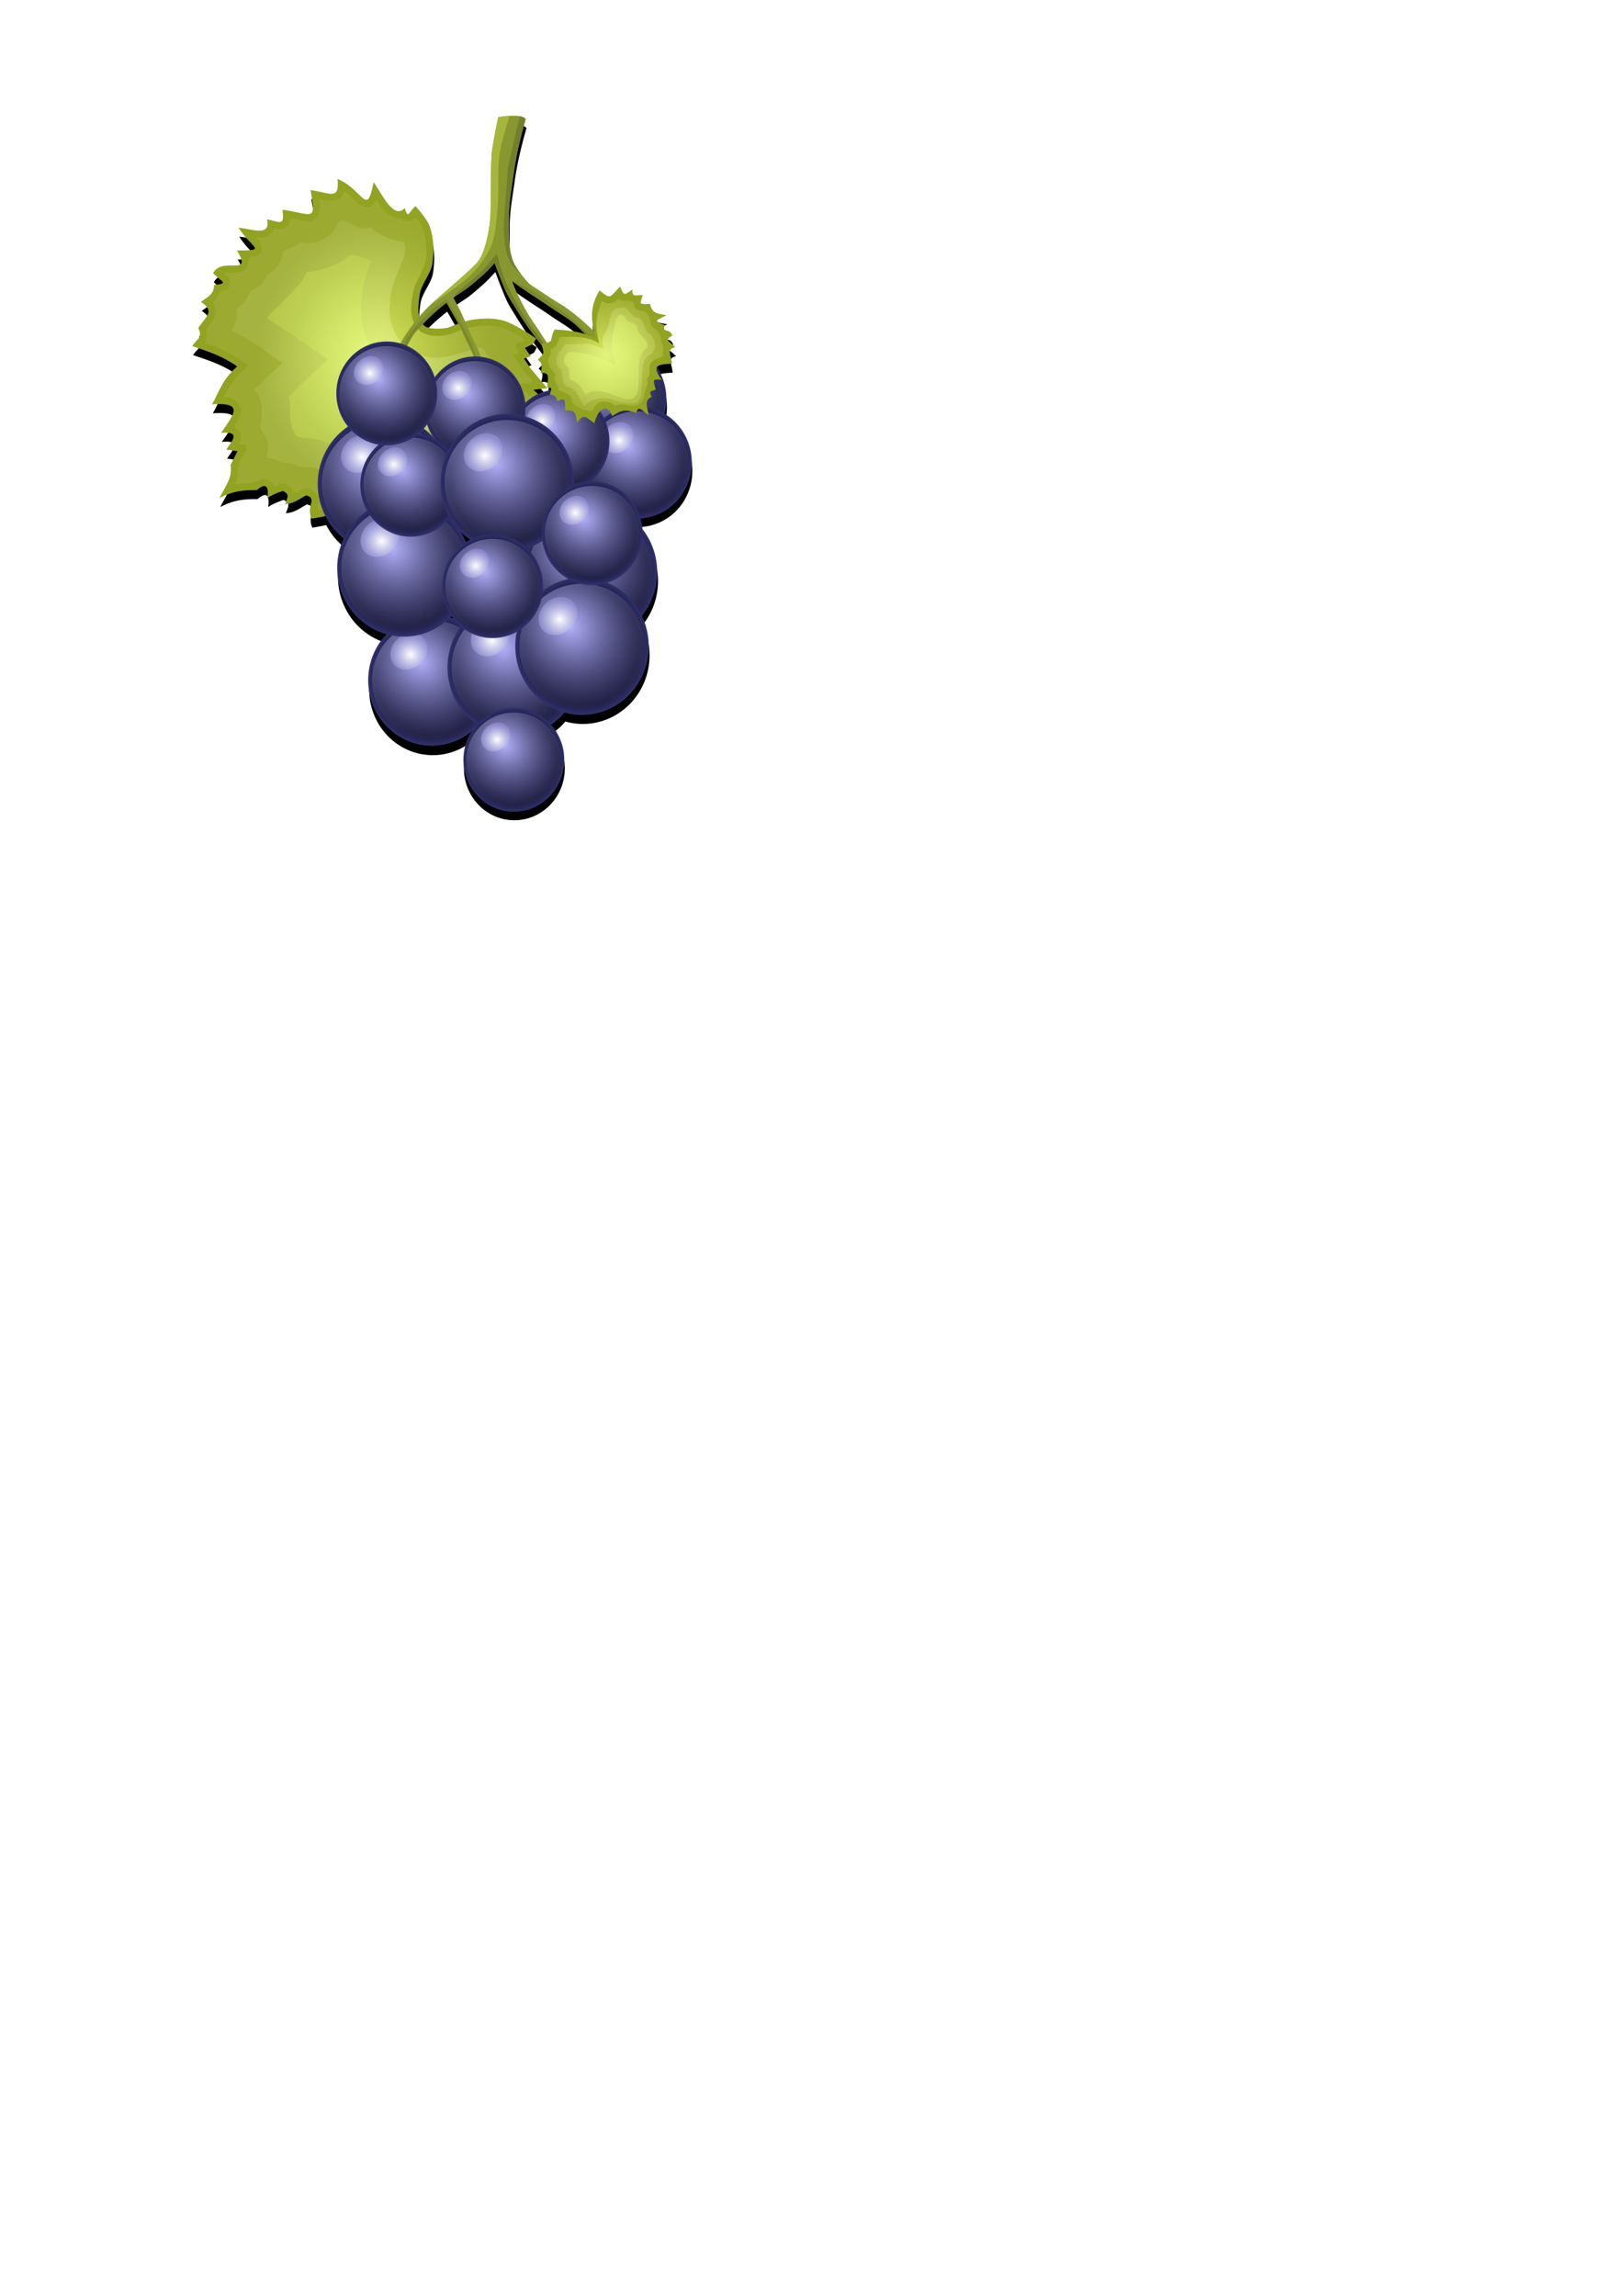 <?xml version="1.0" encoding="UTF-8" standalone="no"?>
<!-- Created with Inkscape (http://www.inkscape.org/) -->

<svg
   width="210mm"
   height="297mm"
   viewBox="0 0 210 297"
   version="1.1"
   id="svg5"
   xml:space="preserve"
   inkscape:version="1.2 (dc2aedaf03, 2022-05-15)"
   sodipodi:docname="grape.svg"
   xmlns:inkscape="http://www.inkscape.org/namespaces/inkscape"
   xmlns:sodipodi="http://sodipodi.sourceforge.net/DTD/sodipodi-0.dtd"
   xmlns:xlink="http://www.w3.org/1999/xlink"
   xmlns="http://www.w3.org/2000/svg"
   xmlns:svg="http://www.w3.org/2000/svg"><sodipodi:namedview
     id="namedview7"
     pagecolor="#ffffff"
     bordercolor="#666666"
     borderopacity="1.0"
     inkscape:showpageshadow="2"
     inkscape:pageopacity="0.0"
     inkscape:pagecheckerboard="0"
     inkscape:deskcolor="#d1d1d1"
     inkscape:document-units="mm"
     showgrid="false"
     inkscape:zoom="0.84096521"
     inkscape:cx="197.39223"
     inkscape:cy="377.54237"
     inkscape:window-width="1904"
     inkscape:window-height="1042"
     inkscape:window-x="13"
     inkscape:window-y="64"
     inkscape:window-maximized="0"
     inkscape:current-layer="layer1" /><defs
     id="defs2"><linearGradient
       inkscape:collect="always"
       id="linearGradient28768"><stop
         style="stop-color:#e5f87e;stop-opacity:1;"
         offset="0"
         id="stop28764" /><stop
         style="stop-color:#c7db54;stop-opacity:0.484;"
         offset="1"
         id="stop28766" /></linearGradient><linearGradient
       inkscape:collect="always"
       id="linearGradient28754"><stop
         style="stop-color:#dbec5b;stop-opacity:1;"
         offset="0"
         id="stop28750" /><stop
         style="stop-color:#a6b343;stop-opacity:0.482;"
         offset="1"
         id="stop28752" /></linearGradient><linearGradient
       inkscape:collect="always"
       id="linearGradient28739"><stop
         style="stop-color:#e3f47e;stop-opacity:1;"
         offset="0"
         id="stop28735" /><stop
         style="stop-color:#a9b847;stop-opacity:0.682;"
         offset="1"
         id="stop28737" /></linearGradient><linearGradient
       inkscape:collect="always"
       id="linearGradient8068"><stop
         style="stop-color:#ffffff;stop-opacity:1;"
         offset="0"
         id="stop8064" /><stop
         style="stop-color:#9290d4;stop-opacity:0.737;"
         offset="1"
         id="stop8066" /></linearGradient><linearGradient
       inkscape:collect="always"
       id="linearGradient3288"><stop
         style="stop-color:#323271;stop-opacity:1;"
         offset="0"
         id="stop3284" /><stop
         style="stop-color:#171a4a;stop-opacity:1;"
         offset="0.849"
         id="stop5451" /><stop
         style="stop-color:#313169;stop-opacity:1;"
         offset="1"
         id="stop3286" /></linearGradient><linearGradient
       inkscape:collect="always"
       id="linearGradient3148"><stop
         style="stop-color:#b5b3ff;stop-opacity:1;"
         offset="0"
         id="stop3144" /><stop
         style="stop-color:#292843;stop-opacity:0.5;"
         offset="1"
         id="stop3146" /></linearGradient><filter
       inkscape:collect="always"
       style="color-interpolation-filters:sRGB"
       id="filter8006"
       x="-0.054"
       y="-0.054"
       width="1.108"
       height="1.109"><feGaussianBlur
         inkscape:collect="always"
         stdDeviation="0.21"
         id="feGaussianBlur8008" /></filter><filter
       inkscape:collect="always"
       style="color-interpolation-filters:sRGB"
       id="filter13708"
       x="-0.169"
       y="-0.189"
       width="1.338"
       height="1.377"><feGaussianBlur
         inkscape:collect="always"
         stdDeviation="0.212"
         id="feGaussianBlur13710" /></filter><radialGradient
       inkscape:collect="always"
       xlink:href="#linearGradient3288"
       id="radialGradient13851"
       gradientUnits="userSpaceOnUse"
       gradientTransform="matrix(1,0,0,1.029,0,-4.292)"
       cx="81.076"
       cy="147.324"
       fx="81.076"
       fy="147.324"
       r="4.956" /><radialGradient
       inkscape:collect="always"
       xlink:href="#linearGradient3148"
       id="radialGradient13853"
       gradientUnits="userSpaceOnUse"
       gradientTransform="matrix(0.768,1.025,-0.94,0.661,155.743,-33.273)"
       cx="80.489"
       cy="146.152"
       fx="80.489"
       fy="146.152"
       r="4.956" /><radialGradient
       inkscape:collect="always"
       xlink:href="#linearGradient8068"
       id="radialGradient13855"
       gradientUnits="userSpaceOnUse"
       gradientTransform="matrix(0.649,1.073,-0.98,0.457,132.736,13.138)"
       cx="80.03"
       cy="145.372"
       fx="80.03"
       fy="145.372"
       r="1.337" /><radialGradient
       inkscape:collect="always"
       xlink:href="#linearGradient3288"
       id="radialGradient13865"
       gradientUnits="userSpaceOnUse"
       gradientTransform="matrix(1,0,0,1.029,0,-4.292)"
       cx="81.076"
       cy="147.324"
       fx="81.076"
       fy="147.324"
       r="4.956" /><radialGradient
       inkscape:collect="always"
       xlink:href="#linearGradient3148"
       id="radialGradient13867"
       gradientUnits="userSpaceOnUse"
       gradientTransform="matrix(0.768,1.025,-0.94,0.661,155.743,-33.273)"
       cx="80.489"
       cy="146.152"
       fx="80.489"
       fy="146.152"
       r="4.956" /><radialGradient
       inkscape:collect="always"
       xlink:href="#linearGradient8068"
       id="radialGradient13869"
       gradientUnits="userSpaceOnUse"
       gradientTransform="matrix(0.649,1.073,-0.98,0.457,132.736,13.138)"
       cx="80.03"
       cy="145.372"
       fx="80.03"
       fy="145.372"
       r="1.337" /><radialGradient
       inkscape:collect="always"
       xlink:href="#linearGradient3288"
       id="radialGradient13879"
       gradientUnits="userSpaceOnUse"
       gradientTransform="matrix(1,0,0,1.029,0,-4.292)"
       cx="81.076"
       cy="147.324"
       fx="81.076"
       fy="147.324"
       r="4.956" /><radialGradient
       inkscape:collect="always"
       xlink:href="#linearGradient3148"
       id="radialGradient13881"
       gradientUnits="userSpaceOnUse"
       gradientTransform="matrix(0.768,1.025,-0.94,0.661,155.743,-33.273)"
       cx="80.489"
       cy="146.152"
       fx="80.489"
       fy="146.152"
       r="4.956" /><radialGradient
       inkscape:collect="always"
       xlink:href="#linearGradient8068"
       id="radialGradient13883"
       gradientUnits="userSpaceOnUse"
       gradientTransform="matrix(0.649,1.073,-0.98,0.457,132.736,13.138)"
       cx="80.03"
       cy="145.372"
       fx="80.03"
       fy="145.372"
       r="1.337" /><radialGradient
       inkscape:collect="always"
       xlink:href="#linearGradient3288"
       id="radialGradient14619"
       gradientUnits="userSpaceOnUse"
       gradientTransform="matrix(1,0,0,1.029,0,-4.292)"
       cx="81.076"
       cy="147.324"
       fx="81.076"
       fy="147.324"
       r="4.956" /><radialGradient
       inkscape:collect="always"
       xlink:href="#linearGradient3148"
       id="radialGradient14621"
       gradientUnits="userSpaceOnUse"
       gradientTransform="matrix(0.768,1.025,-0.94,0.661,155.743,-33.273)"
       cx="80.489"
       cy="146.152"
       fx="80.489"
       fy="146.152"
       r="4.956" /><radialGradient
       inkscape:collect="always"
       xlink:href="#linearGradient8068"
       id="radialGradient14623"
       gradientUnits="userSpaceOnUse"
       gradientTransform="matrix(0.649,1.073,-0.98,0.457,132.736,13.138)"
       cx="80.03"
       cy="145.372"
       fx="80.03"
       fy="145.372"
       r="1.337" /><radialGradient
       inkscape:collect="always"
       xlink:href="#linearGradient3288"
       id="radialGradient14633"
       gradientUnits="userSpaceOnUse"
       gradientTransform="matrix(1,0,0,1.029,0,-4.292)"
       cx="81.076"
       cy="147.324"
       fx="81.076"
       fy="147.324"
       r="4.956" /><radialGradient
       inkscape:collect="always"
       xlink:href="#linearGradient3148"
       id="radialGradient14635"
       gradientUnits="userSpaceOnUse"
       gradientTransform="matrix(0.768,1.025,-0.94,0.661,155.743,-33.273)"
       cx="80.489"
       cy="146.152"
       fx="80.489"
       fy="146.152"
       r="4.956" /><radialGradient
       inkscape:collect="always"
       xlink:href="#linearGradient8068"
       id="radialGradient14637"
       gradientUnits="userSpaceOnUse"
       gradientTransform="matrix(0.649,1.073,-0.98,0.457,132.736,13.138)"
       cx="80.03"
       cy="145.372"
       fx="80.03"
       fy="145.372"
       r="1.337" /><radialGradient
       inkscape:collect="always"
       xlink:href="#linearGradient3288"
       id="radialGradient14647"
       gradientUnits="userSpaceOnUse"
       gradientTransform="matrix(1,0,0,1.029,0,-4.292)"
       cx="81.076"
       cy="147.324"
       fx="81.076"
       fy="147.324"
       r="4.956" /><radialGradient
       inkscape:collect="always"
       xlink:href="#linearGradient3148"
       id="radialGradient14649"
       gradientUnits="userSpaceOnUse"
       gradientTransform="matrix(0.768,1.025,-0.94,0.661,155.743,-33.273)"
       cx="80.489"
       cy="146.152"
       fx="80.489"
       fy="146.152"
       r="4.956" /><radialGradient
       inkscape:collect="always"
       xlink:href="#linearGradient8068"
       id="radialGradient14651"
       gradientUnits="userSpaceOnUse"
       gradientTransform="matrix(0.649,1.073,-0.98,0.457,132.736,13.138)"
       cx="80.03"
       cy="145.372"
       fx="80.03"
       fy="145.372"
       r="1.337" /><radialGradient
       inkscape:collect="always"
       xlink:href="#linearGradient3288"
       id="radialGradient14661"
       gradientUnits="userSpaceOnUse"
       gradientTransform="matrix(1,0,0,1.029,0,-4.292)"
       cx="81.076"
       cy="147.324"
       fx="81.076"
       fy="147.324"
       r="4.956" /><radialGradient
       inkscape:collect="always"
       xlink:href="#linearGradient3148"
       id="radialGradient14663"
       gradientUnits="userSpaceOnUse"
       gradientTransform="matrix(0.768,1.025,-0.94,0.661,155.743,-33.273)"
       cx="80.489"
       cy="146.152"
       fx="80.489"
       fy="146.152"
       r="4.956" /><radialGradient
       inkscape:collect="always"
       xlink:href="#linearGradient8068"
       id="radialGradient14665"
       gradientUnits="userSpaceOnUse"
       gradientTransform="matrix(0.649,1.073,-0.98,0.457,132.736,13.138)"
       cx="80.03"
       cy="145.372"
       fx="80.03"
       fy="145.372"
       r="1.337" /><radialGradient
       inkscape:collect="always"
       xlink:href="#linearGradient3288"
       id="radialGradient14675"
       gradientUnits="userSpaceOnUse"
       gradientTransform="matrix(1,0,0,1.029,0,-4.292)"
       cx="81.076"
       cy="147.324"
       fx="81.076"
       fy="147.324"
       r="4.956" /><radialGradient
       inkscape:collect="always"
       xlink:href="#linearGradient3148"
       id="radialGradient14677"
       gradientUnits="userSpaceOnUse"
       gradientTransform="matrix(0.768,1.025,-0.94,0.661,155.743,-33.273)"
       cx="80.489"
       cy="146.152"
       fx="80.489"
       fy="146.152"
       r="4.956" /><radialGradient
       inkscape:collect="always"
       xlink:href="#linearGradient8068"
       id="radialGradient14679"
       gradientUnits="userSpaceOnUse"
       gradientTransform="matrix(0.649,1.073,-0.98,0.457,132.736,13.138)"
       cx="80.03"
       cy="145.372"
       fx="80.03"
       fy="145.372"
       r="1.337" /><radialGradient
       inkscape:collect="always"
       xlink:href="#linearGradient3288"
       id="radialGradient14689"
       gradientUnits="userSpaceOnUse"
       gradientTransform="matrix(1,0,0,1.029,0,-4.292)"
       cx="81.076"
       cy="147.324"
       fx="81.076"
       fy="147.324"
       r="4.956" /><radialGradient
       inkscape:collect="always"
       xlink:href="#linearGradient3148"
       id="radialGradient14691"
       gradientUnits="userSpaceOnUse"
       gradientTransform="matrix(0.768,1.025,-0.94,0.661,155.743,-33.273)"
       cx="80.489"
       cy="146.152"
       fx="80.489"
       fy="146.152"
       r="4.956" /><radialGradient
       inkscape:collect="always"
       xlink:href="#linearGradient8068"
       id="radialGradient14693"
       gradientUnits="userSpaceOnUse"
       gradientTransform="matrix(0.649,1.073,-0.98,0.457,132.736,13.138)"
       cx="80.03"
       cy="145.372"
       fx="80.03"
       fy="145.372"
       r="1.337" /><radialGradient
       inkscape:collect="always"
       xlink:href="#linearGradient3288"
       id="radialGradient14703"
       gradientUnits="userSpaceOnUse"
       gradientTransform="matrix(1,0,0,1.029,0,-4.292)"
       cx="81.076"
       cy="147.324"
       fx="81.076"
       fy="147.324"
       r="4.956" /><radialGradient
       inkscape:collect="always"
       xlink:href="#linearGradient3148"
       id="radialGradient14705"
       gradientUnits="userSpaceOnUse"
       gradientTransform="matrix(0.768,1.025,-0.94,0.661,155.743,-33.273)"
       cx="80.489"
       cy="146.152"
       fx="80.489"
       fy="146.152"
       r="4.956" /><radialGradient
       inkscape:collect="always"
       xlink:href="#linearGradient8068"
       id="radialGradient14707"
       gradientUnits="userSpaceOnUse"
       gradientTransform="matrix(0.649,1.073,-0.98,0.457,132.736,13.138)"
       cx="80.03"
       cy="145.372"
       fx="80.03"
       fy="145.372"
       r="1.337" /><radialGradient
       inkscape:collect="always"
       xlink:href="#linearGradient3288"
       id="radialGradient14717"
       gradientUnits="userSpaceOnUse"
       gradientTransform="matrix(1,0,0,1.029,0,-4.292)"
       cx="81.076"
       cy="147.324"
       fx="81.076"
       fy="147.324"
       r="4.956" /><radialGradient
       inkscape:collect="always"
       xlink:href="#linearGradient3148"
       id="radialGradient14719"
       gradientUnits="userSpaceOnUse"
       gradientTransform="matrix(0.768,1.025,-0.94,0.661,155.743,-33.273)"
       cx="80.489"
       cy="146.152"
       fx="80.489"
       fy="146.152"
       r="4.956" /><radialGradient
       inkscape:collect="always"
       xlink:href="#linearGradient8068"
       id="radialGradient14721"
       gradientUnits="userSpaceOnUse"
       gradientTransform="matrix(0.649,1.073,-0.98,0.457,132.736,13.138)"
       cx="80.03"
       cy="145.372"
       fx="80.03"
       fy="145.372"
       r="1.337" /><radialGradient
       inkscape:collect="always"
       xlink:href="#linearGradient3288"
       id="radialGradient14731"
       gradientUnits="userSpaceOnUse"
       gradientTransform="matrix(1,0,0,1.029,0,-4.292)"
       cx="81.076"
       cy="147.324"
       fx="81.076"
       fy="147.324"
       r="4.956" /><radialGradient
       inkscape:collect="always"
       xlink:href="#linearGradient3148"
       id="radialGradient14733"
       gradientUnits="userSpaceOnUse"
       gradientTransform="matrix(0.768,1.025,-0.94,0.661,155.743,-33.273)"
       cx="80.489"
       cy="146.152"
       fx="80.489"
       fy="146.152"
       r="4.956" /><radialGradient
       inkscape:collect="always"
       xlink:href="#linearGradient8068"
       id="radialGradient14735"
       gradientUnits="userSpaceOnUse"
       gradientTransform="matrix(0.649,1.073,-0.98,0.457,132.736,13.138)"
       cx="80.03"
       cy="145.372"
       fx="80.03"
       fy="145.372"
       r="1.337" /><radialGradient
       inkscape:collect="always"
       xlink:href="#linearGradient3288"
       id="radialGradient14745"
       gradientUnits="userSpaceOnUse"
       gradientTransform="matrix(1,0,0,1.029,0,-4.292)"
       cx="81.076"
       cy="147.324"
       fx="81.076"
       fy="147.324"
       r="4.956" /><radialGradient
       inkscape:collect="always"
       xlink:href="#linearGradient3148"
       id="radialGradient14747"
       gradientUnits="userSpaceOnUse"
       gradientTransform="matrix(0.768,1.025,-0.94,0.661,155.743,-33.273)"
       cx="80.489"
       cy="146.152"
       fx="80.489"
       fy="146.152"
       r="4.956" /><radialGradient
       inkscape:collect="always"
       xlink:href="#linearGradient8068"
       id="radialGradient14749"
       gradientUnits="userSpaceOnUse"
       gradientTransform="matrix(0.649,1.073,-0.98,0.457,132.736,13.138)"
       cx="80.03"
       cy="145.372"
       fx="80.03"
       fy="145.372"
       r="1.337" /><radialGradient
       inkscape:collect="always"
       xlink:href="#linearGradient3288"
       id="radialGradient14759"
       gradientUnits="userSpaceOnUse"
       gradientTransform="matrix(1,0,0,1.029,0,-4.292)"
       cx="81.076"
       cy="147.324"
       fx="81.076"
       fy="147.324"
       r="4.956" /><radialGradient
       inkscape:collect="always"
       xlink:href="#linearGradient3148"
       id="radialGradient14761"
       gradientUnits="userSpaceOnUse"
       gradientTransform="matrix(0.768,1.025,-0.94,0.661,155.743,-33.273)"
       cx="80.489"
       cy="146.152"
       fx="80.489"
       fy="146.152"
       r="4.956" /><radialGradient
       inkscape:collect="always"
       xlink:href="#linearGradient8068"
       id="radialGradient14763"
       gradientUnits="userSpaceOnUse"
       gradientTransform="matrix(0.649,1.073,-0.98,0.457,132.736,13.138)"
       cx="80.03"
       cy="145.372"
       fx="80.03"
       fy="145.372"
       r="1.337" /><radialGradient
       inkscape:collect="always"
       xlink:href="#linearGradient3288"
       id="radialGradient14773"
       gradientUnits="userSpaceOnUse"
       gradientTransform="matrix(1,0,0,1.029,0,-4.292)"
       cx="81.076"
       cy="147.324"
       fx="81.076"
       fy="147.324"
       r="4.956" /><radialGradient
       inkscape:collect="always"
       xlink:href="#linearGradient3148"
       id="radialGradient14775"
       gradientUnits="userSpaceOnUse"
       gradientTransform="matrix(0.768,1.025,-0.94,0.661,155.743,-33.273)"
       cx="80.489"
       cy="146.152"
       fx="80.489"
       fy="146.152"
       r="4.956" /><radialGradient
       inkscape:collect="always"
       xlink:href="#linearGradient8068"
       id="radialGradient14777"
       gradientUnits="userSpaceOnUse"
       gradientTransform="matrix(0.649,1.073,-0.98,0.457,132.736,13.138)"
       cx="80.03"
       cy="145.372"
       fx="80.03"
       fy="145.372"
       r="1.337" /><radialGradient
       inkscape:collect="always"
       xlink:href="#linearGradient3288"
       id="radialGradient14787"
       gradientUnits="userSpaceOnUse"
       gradientTransform="matrix(1,0,0,1.029,0,-4.292)"
       cx="81.076"
       cy="147.324"
       fx="81.076"
       fy="147.324"
       r="4.956" /><radialGradient
       inkscape:collect="always"
       xlink:href="#linearGradient3148"
       id="radialGradient14789"
       gradientUnits="userSpaceOnUse"
       gradientTransform="matrix(0.768,1.025,-0.94,0.661,155.743,-33.273)"
       cx="80.489"
       cy="146.152"
       fx="80.489"
       fy="146.152"
       r="4.956" /><radialGradient
       inkscape:collect="always"
       xlink:href="#linearGradient8068"
       id="radialGradient14791"
       gradientUnits="userSpaceOnUse"
       gradientTransform="matrix(0.649,1.073,-0.98,0.457,132.736,13.138)"
       cx="80.03"
       cy="145.372"
       fx="80.03"
       fy="145.372"
       r="1.337" /><radialGradient
       inkscape:collect="always"
       xlink:href="#linearGradient28754"
       id="radialGradient28741"
       cx="121.445"
       cy="112.291"
       fx="121.445"
       fy="112.291"
       r="12.431"
       gradientTransform="matrix(0.71,-0.008,0.009,0.793,-64.575,26.301)"
       gradientUnits="userSpaceOnUse" /><radialGradient
       inkscape:collect="always"
       xlink:href="#linearGradient28739"
       id="radialGradient28745"
       gradientUnits="userSpaceOnUse"
       gradientTransform="matrix(0.71,-0.008,0.009,0.793,-64.575,26.301)"
       cx="121.445"
       cy="112.291"
       fx="121.445"
       fy="112.291"
       r="12.431" /><radialGradient
       inkscape:collect="always"
       xlink:href="#linearGradient28768"
       id="radialGradient28758"
       gradientUnits="userSpaceOnUse"
       gradientTransform="matrix(0.504,0.002,-0.003,0.565,-38.309,50.627)"
       cx="121.134"
       cy="112.571"
       fx="121.134"
       fy="112.571"
       r="12.431" /><radialGradient
       inkscape:collect="always"
       xlink:href="#linearGradient28754"
       id="radialGradient29364"
       cx="39.727"
       cy="114.254"
       fx="39.727"
       fy="114.254"
       r="5.103"
       gradientTransform="matrix(1,0,0,0.994,0,0.661)"
       gradientUnits="userSpaceOnUse" /><radialGradient
       inkscape:collect="always"
       xlink:href="#linearGradient28739"
       id="radialGradient29369"
       gradientUnits="userSpaceOnUse"
       gradientTransform="matrix(1,0,0,0.994,0,0.661)"
       cx="39.727"
       cy="114.254"
       fx="39.727"
       fy="114.254"
       r="5.103" /><radialGradient
       inkscape:collect="always"
       xlink:href="#linearGradient28768"
       id="radialGradient29376"
       gradientUnits="userSpaceOnUse"
       gradientTransform="matrix(1,0,0,0.994,0,0.661)"
       cx="39.727"
       cy="114.254"
       fx="39.727"
       fy="114.254"
       r="5.103" /><filter
       inkscape:collect="always"
       style="color-interpolation-filters:sRGB"
       id="filter29852"
       x="-0.029"
       y="-0.021"
       width="1.059"
       height="1.042"><feGaussianBlur
         inkscape:collect="always"
         stdDeviation="0.455"
         id="feGaussianBlur29854" /></filter></defs><g
     inkscape:label="Layer 1"
     inkscape:groupmode="layer"
     id="layer1"><g
       id="g29935"
       transform="matrix(1.742,0,0,1.742,9.281,-153.116)"><path
         id="path29539"
         style="opacity:1;mix-blend-mode:normal;fill:#000000;fill-opacity:1;stroke:none;stroke-width:0.265px;stroke-linecap:butt;stroke-linejoin:miter;stroke-opacity:1;filter:url(#filter29852)"
         d="m 32.876,97.158 c -0.093,-4.67e-4 -0.191,0.003 -0.291,0.009 v -5.17e-4 c -0.072,0.004 -0.146,0.01 -0.221,0.017 -0.036,0.003 -0.073,0.007 -0.109,0.011 -0.055,0.006 -0.109,0.012 -0.165,0.019 -0.027,0.003 -0.054,0.007 -0.082,0.01 -0.089,0.012 -0.178,0.024 -0.268,0.039 -0.167,0.708 -0.438,2.189 -0.486,2.69 -0.081,0.848 -0.075,3.205 -0.079,4.067 -0.005,1.393 -0.344,2.924 -0.764,3.695 -0.06,0.11 -0.122,0.205 -0.184,0.281 -0.031,0.038 -0.069,0.082 -0.114,0.13 -0.043,0.047 -0.093,0.098 -0.147,0.152 -0.002,0.002 -0.003,0.003 -0.005,0.005 -0.006,0.006 -0.014,0.013 -0.02,0.02 -0.051,0.051 -0.106,0.104 -0.165,0.161 -0.063,0.06 -0.129,0.123 -0.199,0.188 -0.005,0.005 -0.009,0.008 -0.014,0.013 -0.002,0.002 -0.003,0.004 -0.005,0.005 -0.149,0.138 -0.312,0.286 -0.484,0.44 -0.023,0.02 -0.048,0.042 -0.071,0.062 -0.654,0.585 -1.405,1.231 -1.923,1.687 -0.007,0.006 -0.015,0.014 -0.022,0.02 -0.035,0.031 -0.065,0.058 -0.098,0.087 -0.092,0.082 -0.178,0.158 -0.247,0.221 -0.011,0.01 -0.028,0.025 -0.038,0.035 -0.247,0.228 -0.529,0.527 -0.817,0.867 -0.119,-0.487 -0.027,-1.07 0.037,-1.599 0.101,-0.838 0.812,-1.509 0.944,-2.34 0.145,-0.922 0.118,-1.914 -0.196,-2.793 -0.206,-0.575 -1.062,-1.494 -1.062,-1.494 -0.51,0.507 -0.551,0.981 -0.787,0.158 -0.877,0.919 -1.768,-1.234 -2.32,-1.927 -0.504,2.675 -0.742,0.555 -2.674,-0.236 0.166,1.671 -0.608,0.99 -2.006,0.826 0.459,2.452 0.131,1.756 -2.085,1.455 0.152,1.203 -0.094,0.952 -1.14,0.708 0.286,1.343 -1.167,0.699 -2.124,0.629 1.026,1.586 2.179,1.691 -0.118,1.691 1.247,2.021 -1.11,0.39 -1.769,1.691 0.662,0.67 1.214,0.752 0.079,0.866 -0.022,0.709 -0.444,0.866 -0.983,1.258 1.046,0.71 0.433,1.024 -0.196,1.927 0.327,0.779 -0.002,0.715 -0.452,1.357 1.212,0.404 2.319,0.774 3.342,1.514 -1.151,1.011 -1.339,1.899 -1.868,2.812 2.508,-0.173 1.545,0.816 0.669,2.124 1.655,-0.174 0.643,0.786 0.393,1.239 l 0.826,0.118 -0.511,1.023 c 0.137,0.965 -0.313,1.443 -0.826,2.458 0.937,-0.503 1.751,-0.607 2.772,-0.59 0.798,-0.691 0.888,-0.071 0.787,0.59 0.433,-0.315 1.16,-0.531 1.16,-0.531 0.531,0.277 0.329,0.47 0.158,0.983 0.615,-0.023 1.03,-0.365 1.553,-0.649 0.891,0.209 -0.024,0.785 0.413,1.73 0.335,-0.057 0.681,-0.124 1.031,-0.194 a 4.956,5.1 0 0 0 1.353,1.657 4.956,5.1 0 0 0 -0.483,2.194 4.956,5.1 0 0 0 3.703,4.931 4.729,4.867 0 0 0 -1.385,3.437 4.729,4.867 0 0 0 4.729,4.867 4.729,4.867 0 0 0 2.816,-0.961 3.745,3.855 0 0 0 -0.508,1.938 3.745,3.855 0 0 0 3.746,3.855 3.745,3.855 0 0 0 3.746,-3.855 3.745,3.855 0 0 0 -0.957,-2.573 4.956,5.1 0 0 0 1,-0.904 4.956,5.1 0 0 0 1.298,0.182 4.956,5.1 0 0 0 4.956,-5.1 4.956,5.1 0 0 0 -0.511,-2.255 4.956,5.1 0 0 0 1.14,-3.251 4.956,5.1 0 0 0 -1.117,-3.225 3.745,3.855 0 0 0 -0.143,-0.798 4.048,4.166 0 0 0 3.811,-4.157 4.048,4.166 0 0 0 -2.036,-3.614 4.048,4.166 0 0 0 0.148,-1.105 4.048,4.166 0 0 0 -0.687,-2.321 c 0.116,-0.192 0.503,-0.231 1.111,-0.261 -0.04,-0.64 -0.443,-1.086 0.255,-1.219 -0.452,-0.484 -0.864,-0.512 -0.216,-0.866 -0.236,-0.637 -0.768,-0.112 -0.59,-0.787 -0.916,-0.321 -0.545,-0.359 0.157,-0.727 -0.781,-0.133 -1.024,-0.129 -1.239,-0.846 -0.792,0.055 -0.765,0.076 -0.531,-0.649 -0.573,-0.012 -0.795,0.184 -0.767,-0.413 -0.64,0.448 -0.621,0.481 -0.904,-0.217 -0.787,0.724 -0.642,1.047 -1.534,0.275 -0.648,1.078 -0.657,1.965 -0.424,3.033 -0.649,-0.62 -1.64,-1.503 -2.542,-2.046 -0.758,-0.456 -2.225,-1.446 -2.225,-1.446 0,0 -0.334,-0.348 -0.663,-0.772 -0.133,-0.172 -0.264,-0.356 -0.373,-0.534 -0.012,-0.02 -0.024,-0.039 -0.035,-0.059 -0.013,-0.022 -0.026,-0.045 -0.038,-0.067 -0.045,-0.081 -0.084,-0.161 -0.114,-0.237 -0.151,-0.382 -0.235,-0.784 -0.28,-1.196 v -5.2e-4 c -0.007,-0.069 -0.014,-0.137 -0.02,-0.206 v -5.1e-4 c -0.005,-0.069 -0.01,-0.138 -0.014,-0.208 -0.008,-0.139 -0.012,-0.279 -0.014,-0.419 -0.002,-0.14 -0.002,-0.279 -0.002,-0.419 0.002,-0.28 0.007,-0.559 0.008,-0.833 7.5e-4,-0.282 0.013,-0.549 0.034,-0.812 0.021,-0.264 0.05,-0.524 0.084,-0.79 0.069,-0.532 0.16,-1.09 0.252,-1.753 0.156,-1.137 0.433,-2.338 0.742,-3.466 0.044,-0.161 0.089,-0.321 0.134,-0.479 -0.014,-0.021 -0.031,-0.04 -0.051,-0.058 -0.004,-0.003 -0.007,-0.007 -0.011,-0.01 -0.009,-0.008 -0.019,-0.016 -0.029,-0.023 l -5.17e-4,-5.17e-4 c -0.007,-0.005 -0.016,-0.01 -0.024,-0.015 -0.063,-0.04 -0.143,-0.07 -0.236,-0.094 -0.026,-0.006 -0.052,-0.012 -0.08,-0.018 -0.135,-0.025 -0.291,-0.038 -0.464,-0.039 z m -1.419,10.949 0.02,0.025 c 0.051,0.136 0.12,0.321 0.199,0.53 l 5.16e-4,5.1e-4 c 0.119,0.312 0.26,0.676 0.395,1.003 l 5.17e-4,5.2e-4 c 0.045,0.109 0.089,0.214 0.131,0.311 v 5.2e-4 c 0.004,0.01 0.008,0.017 0.012,0.026 0.038,0.087 0.074,0.169 0.108,0.241 l 5.17e-4,5.2e-4 c 0.019,0.04 0.036,0.077 0.053,0.111 v 5.2e-4 c 0.017,0.034 0.033,0.065 0.049,0.092 0.038,0.07 0.084,0.15 0.136,0.24 l 5.17e-4,5.1e-4 c 0.105,0.179 0.234,0.393 0.375,0.62 l 5.16e-4,5.2e-4 c 0.07,0.113 0.144,0.23 0.218,0.348 v 5.1e-4 c 0.029,0.046 0.059,0.091 0.088,0.137 0.121,0.19 0.243,0.379 0.359,0.555 v 5.2e-4 c 0.144,0.219 0.28,0.419 0.393,0.579 0.053,0.075 0.114,0.159 0.183,0.252 l 5.17e-4,5.2e-4 c 0.069,0.093 0.145,0.193 0.225,0.298 v 5.2e-4 c 0.032,0.042 0.07,0.091 0.103,0.134 0.133,0.173 0.272,0.353 0.412,0.534 v 5.2e-4 c 0.024,0.031 0.046,0.06 0.07,0.091 0.145,0.591 0.175,0.547 -0.311,1.034 0.342,0.284 0.33,0.446 0.197,1.003 0.785,-0.113 0.515,0.428 0.491,1.062 0.242,5.3e-4 0.311,0.047 0.306,0.146 a 3.745,3.855 0 0 0 -1.023,0.316 c -0.091,-0.09 -0.191,-0.186 -0.303,-0.294 l 1.023,-0.118 -1.259,-1.494 -0.472,-0.708 0.511,-0.157 -0.433,-0.629 0.629,-0.315 0.196,-0.393 c 0,0 -1.569,-1.099 -2.477,-1.337 -0.748,-0.196 -1.556,-0.157 -2.32,-0.039 -0.138,0.021 -0.304,0.064 -0.477,0.115 -0.13,-0.303 -0.243,-0.567 -0.29,-0.666 -0.096,-0.205 -0.394,-0.76 -0.571,-1.085 0.004,-0.008 0.008,-0.017 0.011,-0.025 0.247,-0.175 0.514,-0.355 0.811,-0.547 0.037,-0.024 0.077,-0.052 0.118,-0.081 0.029,-0.02 0.058,-0.042 0.088,-0.064 0.041,-0.03 0.083,-0.061 0.127,-0.095 0.143,-0.111 0.294,-0.237 0.443,-0.364 0.079,-0.067 0.155,-0.133 0.23,-0.199 0.142,-0.124 0.277,-0.244 0.387,-0.342 0.032,-0.029 0.064,-0.059 0.097,-0.09 0.063,-0.059 0.127,-0.121 0.19,-0.184 0.148,-0.149 0.278,-0.288 0.379,-0.399 0.033,-0.036 0.063,-0.069 0.088,-0.096 v -5.2e-4 c 0.049,-0.054 0.078,-0.087 0.078,-0.087 z m 1.325,1.34 c 0.01,0.008 0.021,0.016 0.031,0.024 0.036,0.029 0.072,0.057 0.111,0.086 h 5.17e-4 c 0.049,0.037 0.099,0.075 0.151,0.114 h 5.17e-4 c 0.01,0.007 0.021,0.015 0.031,0.022 0.085,0.062 0.174,0.125 0.266,0.19 0.011,0.008 0.021,0.015 0.032,0.023 h 5.17e-4 c 0.014,0.01 0.029,0.02 0.043,0.03 0.101,0.07 0.206,0.142 0.313,0.213 0.041,0.028 0.084,0.056 0.125,0.083 0.082,0.055 0.164,0.11 0.248,0.165 h 5.16e-4 c 0.253,0.167 0.512,0.335 0.764,0.501 h 5.17e-4 c 0.126,0.083 0.251,0.166 0.373,0.248 0.122,0.082 0.241,0.162 0.355,0.242 l 5.17e-4,5.2e-4 c 0.075,0.052 0.151,0.103 0.227,0.154 0.076,0.051 0.153,0.101 0.23,0.151 h 5.16e-4 c 0.154,0.1 0.309,0.199 0.462,0.299 0.23,0.151 0.457,0.306 0.674,0.474 h 5.17e-4 c 0.072,0.056 0.143,0.113 0.213,0.173 l 5.17e-4,5.2e-4 c 0.002,0.001 0.003,0.003 0.005,0.004 0.025,0.022 0.053,0.046 0.08,0.07 0.028,0.025 0.057,0.051 0.086,0.078 0.019,0.017 0.037,0.034 0.056,0.052 h 5.17e-4 c 0.17,0.161 0.356,0.351 0.534,0.538 -0.731,-0.245 -1.453,-0.299 -2.278,-0.349 -0.374,0.664 -0.061,0.852 -0.562,0.985 -0.336,-0.478 -0.65,-1.028 -1.031,-1.55 -0.437,-0.599 -1.321,-2.245 -1.539,-3.006 v -5.1e-4 c -0.001,-0.005 -0.004,-0.011 -0.005,-0.015 z m -4.892,1.598 c 0.073,0.125 0.181,0.312 0.304,0.525 0.184,0.319 0.399,0.696 0.571,1.009 v 5.1e-4 c 0.003,0.006 0.006,0.011 0.01,0.018 -0.429,0.154 -0.797,0.311 -0.797,0.311 0,0 -1.29,0.22 -1.73,-0.157 -0.043,-0.037 -0.082,-0.077 -0.118,-0.118 0.015,-0.015 0.029,-0.03 0.043,-0.045 0.023,-0.023 0.046,-0.048 0.069,-0.071 v -5.1e-4 c 0.251,-0.257 0.496,-0.494 0.751,-0.725 0.024,-0.022 0.048,-0.043 0.072,-0.065 0.257,-0.229 0.526,-0.453 0.825,-0.682 z m 0.225,15.913 a 4.956,5.1 0 0 0 0.094,0.153 4.956,5.1 0 0 0 -0.122,-0.119 3.745,3.855 0 0 0 0.028,-0.034 z m 0.811,1.073 a 4.956,5.1 0 0 0 0.685,0.584 3.745,3.855 0 0 0 -0.304,0.177 4.956,5.1 0 0 0 -0.381,-0.761 z m 5.029,1.211 a 4.956,5.1 0 0 0 -0.024,0.071 3.745,3.855 0 0 0 -0.046,-0.046 4.956,5.1 0 0 0 0.07,-0.025 z m -5.691,5.068 a 3.745,3.855 0 0 0 0.172,0.226 4.729,4.867 0 0 0 -0.295,-0.099 4.956,5.1 0 0 0 0.124,-0.127 z" /><path
         style="opacity:1;fill:#92a321;fill-opacity:1;stroke:none;stroke-width:0.265px;stroke-linecap:butt;stroke-linejoin:miter;stroke-opacity:1"
         d="m 26.192,112.083 c -0.616,-0.527 -0.451,-1.456 -0.354,-2.261 0.101,-0.838 0.813,-1.509 0.944,-2.34 0.145,-0.922 0.118,-1.914 -0.197,-2.792 -0.206,-0.575 -1.062,-1.494 -1.062,-1.494 -0.51,0.507 -0.551,0.981 -0.787,0.157 -0.877,0.919 -1.768,-1.234 -2.32,-1.927 -0.504,2.675 -0.742,0.555 -2.674,-0.236 0.166,1.671 -0.608,0.99 -2.006,0.826 0.459,2.452 0.131,1.756 -2.084,1.455 0.152,1.203 -0.095,0.952 -1.141,0.708 0.286,1.343 -1.167,0.699 -2.124,0.629 1.026,1.586 2.179,1.691 -0.118,1.691 1.247,2.021 -1.111,0.39 -1.77,1.691 0.662,0.67 1.214,0.752 0.079,0.865 -0.022,0.709 -0.444,0.866 -0.983,1.258 1.046,0.71 0.433,1.024 -0.197,1.927 0.327,0.779 -0.002,0.715 -0.452,1.357 1.212,0.404 2.319,0.774 3.343,1.514 -1.151,1.011 -1.339,1.899 -1.868,2.812 2.508,-0.173 1.544,0.816 0.669,2.124 1.655,-0.174 0.643,0.786 0.393,1.239 l 0.826,0.118 -0.511,1.023 c 0.137,0.965 -0.314,1.443 -0.826,2.458 0.937,-0.503 1.751,-0.607 2.773,-0.59 0.798,-0.691 0.888,-0.071 0.787,0.59 0.433,-0.315 1.16,-0.531 1.16,-0.531 0.531,0.277 0.329,0.469 0.157,0.983 0.615,-0.023 1.03,-0.365 1.553,-0.649 0.891,0.209 -0.024,0.786 0.413,1.73 4.034,-0.686 9.201,-2.431 13.922,-3.756 l 3.579,-3.618 c 0.072,-1.169 -0.149,-1.363 -1.023,-2.202 l 1.023,-0.118 -1.258,-1.494 -0.472,-0.708 0.511,-0.157 -0.433,-0.629 0.629,-0.315 0.197,-0.393 c 0,0 -1.57,-1.1 -2.478,-1.337 -0.748,-0.196 -1.556,-0.157 -2.32,-0.039 -0.615,0.094 -1.77,0.59 -1.77,0.59 0,0 -1.291,0.219 -1.73,-0.157 z"
         id="path24106"
         sodipodi:nodetypes="sssscccccccccccccccccccccccccccccccccccccsscs" /><path
         id="path28731"
         style="opacity:1;fill:url(#radialGradient28741);fill-opacity:1;stroke:none;stroke-width:0.265px;stroke-linecap:butt;stroke-linejoin:miter;stroke-opacity:1"
         d="m 20.204,102.195 c -0.223,0.846 -1.3,0.584 -1.811,0.523 0.176,0.65 0.005,1.653 -0.85,1.607 -0.434,0.015 -0.96,-0.221 -1.33,-0.191 0.024,0.639 -0.701,0.899 -1.195,0.736 -0.166,0.569 -0.833,0.757 -1.363,0.662 0.486,0.337 0.741,1.204 0.008,1.402 -0.674,-0.056 -0.44,0.324 -0.611,0.799 -0.377,0.606 -1.175,0.317 -1.752,0.459 0.531,0.258 0.663,1.093 0.012,1.277 -0.47,0.005 -0.401,0.683 -0.824,0.857 0.056,0.252 0.331,0.667 0.15,1.012 -0.106,0.527 -0.827,0.818 -0.58,1.393 -0.158,0.52 -0.252,0.737 0.4,0.832 0.963,0.347 1.841,0.878 2.67,1.473 -0.747,0.668 -1.456,1.409 -1.836,2.354 0.741,-0.053 1.541,0.61 1.193,1.389 -2.2e-4,0.329 -0.627,0.737 -0.273,0.906 0.415,0.247 0.404,0.828 0.172,1.195 0.971,-0.119 0.592,0.466 0.265,1.028 -0.459,0.589 -0.186,1.364 -0.561,1.997 0.663,-0.192 1.384,-0.003 1.963,-0.406 0.448,-0.206 0.863,0.24 1.029,0.51 0.469,-0.295 0.955,-0.23 1.303,0.209 0.156,0.699 0.638,-0.121 1.051,-0.076 0.71,0.064 1.107,0.806 0.819,1.445 -0.031,0.458 0.87,-0.052 1.201,-0.034 4.055,-0.917 8.002,-2.239 12.003,-3.361 1.113,-1.125 2.227,-2.25 3.34,-3.375 0.131,-1.101 -1.072,-1.628 -1.654,-2.377 0.499,-0.097 1.602,0.045 0.75,-0.59 -0.44,-0.497 -0.755,-1.089 -1.139,-1.629 1.09,0.02 -0.423,-0.804 0.582,-0.912 0.736,-0.203 -0.287,-0.504 -0.561,-0.717 -1.129,-0.718 -2.832,-0.623 -4.115,-0.075 -0.864,0.379 -2.022,0.514 -2.831,-0.054 -0.894,-0.848 -0.635,-2.258 -0.351,-3.319 0.4,-0.875 0.979,-1.718 0.863,-2.734 0.009,-0.845 -0.205,-1.829 -0.826,-2.379 -0.243,0.381 -0.792,0.375 -1.059,0.057 -0.88,0.128 -1.425,-0.784 -1.842,-1.367 -0.245,0.747 -1.196,0.628 -1.575,0.067 -0.249,-0.158 -0.629,-0.767 -0.825,-0.615 z" /><path
         id="path28743"
         style="opacity:1;fill:url(#radialGradient28745);fill-opacity:1;stroke:none;stroke-width:0.265px;stroke-linecap:butt;stroke-linejoin:miter;stroke-opacity:1"
         d="m 20.151,104.255 c -0.496,0.027 -0.473,0.73 -0.893,0.969 -0.581,0.564 -1.45,0.842 -2.244,0.65 -0.364,0.364 -0.944,0.445 -1.33,0.703 -0.008,0.784 -0.56,1.389 -1.193,1.764 -0.15,0.644 -0.839,0.894 -1.268,1.264 -0.173,0.498 -0.53,0.927 -0.984,1.191 0.15,0.559 -0.087,1.149 -0.373,1.645 1.359,0.635 2.537,1.579 3.785,2.398 -0.684,0.668 -1.409,1.293 -2.076,1.977 0.654,0.763 0.635,1.863 0.42,2.764 0.134,0.528 0.687,0.904 0.585,1.518 0.034,0.427 -0.39,0.932 0.304,0.838 0.417,0.125 0.738,0.407 1.195,0.352 0.492,0.039 0.855,0.443 1.354,0.277 0.892,-7.8e-4 1.735,0.547 2.166,1.316 3.681,-0.858 7.346,-2.053 11.012,-3.094 0.76,-0.792 1.566,-1.539 2.309,-2.348 -0.687,-0.751 -1.843,-1.396 -1.861,-2.521 0.114,-0.503 0.753,-0.688 0.143,-1.153 -0.367,-0.37 -0.524,-1.288 -1.172,-0.996 -1.223,0.332 -2.689,0.995 -4.025,0.514 -1.632,-0.41 -2.554,-2.174 -2.376,-3.776 0.016,-1.314 0.677,-2.486 1.101,-3.685 0.033,-0.387 0.173,-1.062 -0.382,-1.018 -0.768,-0.172 -1.549,-0.456 -2.113,-1.024 -0.737,0.242 -1.472,-0.286 -2.082,-0.525 z" /><path
         id="path28756"
         style="opacity:1;fill:url(#radialGradient28758);fill-opacity:1;stroke:none;stroke-width:0.265px;stroke-linecap:butt;stroke-linejoin:miter;stroke-opacity:1"
         d="m 20.674,106.816 c -0.861,0.824 -2.069,1.149 -3.219,1.295 -0.449,1.045 -1.363,1.692 -2.119,2.547 -0.31,0.26 -0.586,0.542 -0.832,0.863 1.525,0.992 3.016,2.036 4.525,3.051 -0.948,0.941 -2.03,1.807 -2.9,2.789 0.224,0.83 -0.095,1.729 0.35,2.495 0.021,0.689 0.859,0.478 1.322,0.626 0.936,0.074 1.817,0.441 2.537,1.031 3.044,-0.794 6.102,-1.7 9.139,-2.615 0.409,-0.281 0.515,-0.519 0.123,-0.878 -0.34,-0.509 -0.556,-1.099 -0.633,-1.706 -2.267,0.619 -5.027,0.057 -6.391,-1.994 -1.44,-2.036 -1.331,-4.819 -0.314,-7.012 -0.493,-0.256 -1.046,-0.503 -1.588,-0.492 z" /><path
         id="path15125"
         style="fill:#899730;fill-opacity:1;stroke:none;stroke-width:0.265px;stroke-linecap:butt;stroke-linejoin:miter;stroke-opacity:1"
         d="m 32.82,96.491 c -0.339,-0.002 -0.736,0.039 -1.136,0.103 -0.167,0.708 -0.438,2.189 -0.486,2.69 -0.081,0.848 -0.075,3.205 -0.079,4.067 -0.006,1.592 -0.448,3.365 -0.949,3.977 -0.501,0.612 -2.83,2.558 -3.553,3.226 -0.723,0.667 -1.749,1.937 -2.336,3.087 -0.159,0.311 -0.306,1.001 -0.306,1.001 l 0.417,0.083 c 0,0 0.632,-1.644 1.252,-2.308 0.751,-0.805 1.352,-1.4 2.19,-2.04 0.291,0.5 1.156,1.992 1.189,2.157 0.039,0.197 1.023,1.849 1.141,2.93 0.03,0.274 0.609,0.177 0.609,0.177 0,0 -0.432,-1.534 -0.747,-2.104 -0.315,-0.57 -0.964,-2.143 -1.101,-2.438 -0.097,-0.208 -0.402,-0.774 -0.578,-1.098 0.252,-0.178 0.526,-0.363 0.829,-0.56 0.396,-0.257 1.022,-0.812 1.394,-1.145 0.372,-0.333 0.831,-0.857 0.831,-0.857 0,0 0.016,0.02 0.02,0.025 0.203,0.546 0.705,1.875 0.948,2.317 0.306,0.556 1.119,1.84 1.57,2.481 0.42,0.597 1.45,1.865 1.783,2.377 0.362,0.556 0.712,1.032 0.712,1.032 l 0.306,-0.362 c 0,0 -0.639,-0.973 -1.112,-1.53 -0.473,-0.556 -0.857,-1.291 -1.358,-1.978 -0.44,-0.604 -1.334,-2.269 -1.545,-3.023 0.729,0.582 1.931,1.306 2.847,1.941 0.602,0.418 1.249,0.777 1.808,1.252 0.559,0.475 1.53,1.585 1.53,1.585 l 0.445,0.667 0.139,-1.029 c 0,0 -1.752,-1.85 -3.254,-2.753 -0.758,-0.456 -2.225,-1.446 -2.225,-1.446 0,0 -0.954,-0.99 -1.223,-1.669 -0.404,-1.018 -0.325,-2.184 -0.322,-3.281 0.003,-1.126 0.187,-2.029 0.369,-3.355 0.179,-1.3 0.515,-2.683 0.875,-3.944 -0.122,-0.183 -0.46,-0.255 -0.895,-0.257 z" /><path
         id="path19940"
         style="fill:#a5b63a;fill-opacity:1;stroke:none;stroke-width:0.265px;stroke-linecap:butt;stroke-linejoin:miter;stroke-opacity:1"
         d="m 32.529,96.499 c -0.266,0.015 -0.554,0.048 -0.844,0.095 -0.167,0.708 -0.438,2.189 -0.486,2.69 -0.081,0.848 -0.075,3.205 -0.079,4.067 -0.006,1.592 -0.448,3.365 -0.949,3.977 -0.493,0.603 -2.758,2.498 -3.515,3.191 2.07,-1.359 3.614,-2.365 4.53,-4.414 0.309,-0.849 0.34,-1.776 0.433,-2.674 0.148,-1.436 -0.051,-2.904 0.196,-4.326 0.124,-0.713 0.42,-1.711 0.713,-2.606 z"
         sodipodi:nodetypes="ccccscccsc" /><path
         id="path20221"
         style="fill:#748029;fill-opacity:1;stroke:none;stroke-width:0.265px;stroke-linecap:butt;stroke-linejoin:miter;stroke-opacity:1"
         d="m 33.284,96.53 c -0.415,1.707 -0.918,3.831 -0.918,4.109 0,0.472 -0.315,3.854 -0.275,4.326 0.108,1.431 0.113,2.338 1.261,3.261 -0.226,-0.292 -0.45,-0.62 -0.56,-0.897 -0.404,-1.018 -0.325,-2.184 -0.322,-3.281 0.003,-1.126 0.187,-2.029 0.369,-3.355 0.179,-1.3 0.515,-2.683 0.875,-3.944 -0.073,-0.11 -0.226,-0.179 -0.431,-0.218 z"
         sodipodi:nodetypes="csccscscc" /><path
         id="path20778"
         style="fill:#748029;fill-opacity:1;stroke:none;stroke-width:0.265px;stroke-linecap:butt;stroke-linejoin:miter;stroke-opacity:1"
         d="m 31.585,106.761 c -0.122,-0.001 -0.635,0.778 -0.989,1.134 -0.517,0.52 -1.375,1.216 -1.652,1.455 -0.221,0.192 -0.474,0.392 -0.591,0.665 -0.002,-0.003 -0.005,-0.009 -0.007,-0.012 0.252,-0.178 0.526,-0.363 0.829,-0.56 0.396,-0.257 1.022,-0.812 1.394,-1.145 0.372,-0.333 0.831,-0.857 0.831,-0.857 0,0 0.016,0.02 0.02,0.025 0.203,0.546 0.705,1.875 0.948,2.317 0.306,0.556 1.119,1.84 1.57,2.481 0.42,0.597 1.45,1.865 1.783,2.377 0.362,0.556 0.712,1.032 0.712,1.032 l 0.129,-0.153 c -0.333,-0.475 -2.011,-2.869 -2.349,-3.278 -0.374,-0.452 -1.426,-2.163 -1.947,-3.343 -0.3,-0.679 -0.649,-1.986 -0.668,-2.124 -0.001,-0.009 -0.006,-0.012 -0.015,-0.012 z"
         sodipodi:nodetypes="sasccssccsssccsasss" /><path
         id="path23957"
         style="fill:#7a892b;fill-opacity:1;stroke:none;stroke-width:0.265px;stroke-linecap:butt;stroke-linejoin:miter;stroke-opacity:1"
         d="m 32.701,108.76 0.03,0.036 c -10e-4,-0.005 -0.004,-0.011 -0.005,-0.017 0.729,0.582 1.931,1.306 2.847,1.941 0.602,0.418 1.249,0.777 1.808,1.252 0.559,0.475 1.53,1.585 1.53,1.585 l 0.406,0.609 c 0.018,-0.011 0.034,-0.02 0.051,-0.029 l 0.04,-0.3 c 0,0 -1.424,-1.688 -2.538,-2.501 -1.486,-1.047 -2.553,-1.961 -4.168,-2.576 z"
         sodipodi:nodetypes="cccsscccccc" /><path
         id="path23964"
         style="fill:#7a892b;fill-opacity:1;stroke:none;stroke-width:0.265px;stroke-linecap:butt;stroke-linejoin:miter;stroke-opacity:1"
         d="m 27.844,110.136 c 0,0 -0.742,0.442 -1.062,0.728 -0.717,0.641 -1.406,1.35 -1.888,2.183 -0.24,0.415 -0.475,1.162 -0.616,1.656 l 0.116,0.023 c 0,0 0.632,-1.644 1.252,-2.308 0.751,-0.805 1.352,-1.4 2.19,-2.04 0.291,0.5 1.156,1.992 1.189,2.157 0.039,0.197 1.023,1.849 1.141,2.93 0.015,0.142 0.177,0.184 0.331,0.192 -0.19,-0.557 -0.691,-1.995 -1.058,-2.768 -0.455,-0.958 -1.593,-2.753 -1.593,-2.753 z" /><g
         id="g14743"
         transform="matrix(0.954,0,0,0.954,-50.6,-2.135)"><ellipse
           style="opacity:1;fill:url(#radialGradient14745);fill-opacity:1;stroke-width:0;stroke-linecap:round;stroke-linejoin:round;paint-order:markers stroke fill"
           id="ellipse14737"
           cx="81.076"
           cy="147.324"
           rx="4.956"
           ry="5.1" /><ellipse
           style="opacity:1;mix-blend-mode:normal;fill:url(#radialGradient14747);fill-opacity:1;stroke-width:0;stroke-linecap:round;stroke-linejoin:round;paint-order:markers stroke fill;filter:url(#filter8006)"
           id="ellipse14739"
           cx="81.076"
           cy="147.324"
           rx="4.658"
           ry="4.647" /><ellipse
           style="opacity:1;mix-blend-mode:normal;fill:url(#radialGradient14749);fill-opacity:1;stroke-width:0;stroke-linecap:round;stroke-linejoin:round;paint-order:markers stroke fill;filter:url(#filter13708)"
           id="ellipse14741"
           cx="42.143"
           cy="165.167"
           rx="1.506"
           ry="1.349"
           transform="matrix(0.933,-0.359,0.242,0.97,0,0)" /></g><g
         id="g14757"
         transform="translate(-48.208,-9.861)"><ellipse
           style="opacity:1;fill:url(#radialGradient14759);fill-opacity:1;stroke-width:0;stroke-linecap:round;stroke-linejoin:round;paint-order:markers stroke fill"
           id="ellipse14751"
           cx="81.076"
           cy="147.324"
           rx="4.956"
           ry="5.1" /><ellipse
           style="opacity:1;mix-blend-mode:normal;fill:url(#radialGradient14761);fill-opacity:1;stroke-width:0;stroke-linecap:round;stroke-linejoin:round;paint-order:markers stroke fill;filter:url(#filter8006)"
           id="ellipse14753"
           cx="81.076"
           cy="147.324"
           rx="4.658"
           ry="4.647" /><ellipse
           style="opacity:1;mix-blend-mode:normal;fill:url(#radialGradient14763);fill-opacity:1;stroke-width:0;stroke-linecap:round;stroke-linejoin:round;paint-order:markers stroke fill;filter:url(#filter13708)"
           id="ellipse14755"
           cx="42.143"
           cy="165.167"
           rx="1.506"
           ry="1.349"
           transform="matrix(0.933,-0.359,0.242,0.97,0,0)" /></g><g
         id="g14785"
         transform="translate(-42.545,-16.94)"><ellipse
           style="opacity:1;fill:url(#radialGradient14787);fill-opacity:1;stroke-width:0;stroke-linecap:round;stroke-linejoin:round;paint-order:markers stroke fill"
           id="ellipse14779"
           cx="81.076"
           cy="147.324"
           rx="4.956"
           ry="5.1" /><ellipse
           style="opacity:1;mix-blend-mode:normal;fill:url(#radialGradient14789);fill-opacity:1;stroke-width:0;stroke-linecap:round;stroke-linejoin:round;paint-order:markers stroke fill;filter:url(#filter8006)"
           id="ellipse14781"
           cx="81.076"
           cy="147.324"
           rx="4.658"
           ry="4.647" /><ellipse
           style="opacity:1;mix-blend-mode:normal;fill:url(#radialGradient14791);fill-opacity:1;stroke-width:0;stroke-linecap:round;stroke-linejoin:round;paint-order:markers stroke fill;filter:url(#filter13708)"
           id="ellipse14783"
           cx="42.143"
           cy="165.167"
           rx="1.506"
           ry="1.349"
           transform="matrix(0.933,-0.359,0.242,0.97,0,0)" /></g><g
         id="g14729"
         transform="translate(-43.174,-11.434)"><ellipse
           style="opacity:1;fill:url(#radialGradient14731);fill-opacity:1;stroke-width:0;stroke-linecap:round;stroke-linejoin:round;paint-order:markers stroke fill"
           id="ellipse14723"
           cx="81.076"
           cy="147.324"
           rx="4.956"
           ry="5.1" /><ellipse
           style="opacity:1;mix-blend-mode:normal;fill:url(#radialGradient14733);fill-opacity:1;stroke-width:0;stroke-linecap:round;stroke-linejoin:round;paint-order:markers stroke fill;filter:url(#filter8006)"
           id="ellipse14725"
           cx="81.076"
           cy="147.324"
           rx="4.658"
           ry="4.647" /><ellipse
           style="opacity:1;mix-blend-mode:normal;fill:url(#radialGradient14735);fill-opacity:1;stroke-width:0;stroke-linecap:round;stroke-linejoin:round;paint-order:markers stroke fill;filter:url(#filter13708)"
           id="ellipse14727"
           cx="42.143"
           cy="165.167"
           rx="1.506"
           ry="1.349"
           transform="matrix(0.933,-0.359,0.242,0.97,0,0)" /></g><g
         id="g13849"
         transform="matrix(0.817,0,0,0.817,-26.12,-2.849)"><ellipse
           style="opacity:1;fill:url(#radialGradient13851);fill-opacity:1;stroke-width:0;stroke-linecap:round;stroke-linejoin:round;paint-order:markers stroke fill"
           id="ellipse13843"
           cx="81.076"
           cy="147.324"
           rx="4.956"
           ry="5.1" /><ellipse
           style="opacity:1;mix-blend-mode:normal;fill:url(#radialGradient13853);fill-opacity:1;stroke-width:0;stroke-linecap:round;stroke-linejoin:round;paint-order:markers stroke fill;filter:url(#filter8006)"
           id="ellipse13845"
           cx="81.076"
           cy="147.324"
           rx="4.658"
           ry="4.647" /><ellipse
           style="opacity:1;mix-blend-mode:normal;fill:url(#radialGradient13855);fill-opacity:1;stroke-width:0;stroke-linecap:round;stroke-linejoin:round;paint-order:markers stroke fill;filter:url(#filter13708)"
           id="ellipse13847"
           cx="42.143"
           cy="165.167"
           rx="1.506"
           ry="1.349"
           transform="matrix(0.933,-0.359,0.242,0.97,0,0)" /></g><g
         id="g13863"
         transform="matrix(0.817,0,0,0.817,-24.232,1.87)"><ellipse
           style="opacity:1;fill:url(#radialGradient13865);fill-opacity:1;stroke-width:0;stroke-linecap:round;stroke-linejoin:round;paint-order:markers stroke fill"
           id="ellipse13857"
           cx="81.076"
           cy="147.324"
           rx="4.956"
           ry="5.1" /><ellipse
           style="opacity:1;mix-blend-mode:normal;fill:url(#radialGradient13867);fill-opacity:1;stroke-width:0;stroke-linecap:round;stroke-linejoin:round;paint-order:markers stroke fill;filter:url(#filter8006)"
           id="ellipse13859"
           cx="81.076"
           cy="147.324"
           rx="4.658"
           ry="4.647" /><ellipse
           style="opacity:1;mix-blend-mode:normal;fill:url(#radialGradient13869);fill-opacity:1;stroke-width:0;stroke-linecap:round;stroke-linejoin:round;paint-order:markers stroke fill;filter:url(#filter13708)"
           id="ellipse13861"
           cx="42.143"
           cy="165.167"
           rx="1.506"
           ry="1.349"
           transform="matrix(0.933,-0.359,0.242,0.97,0,0)" /></g><g
         id="g13877"
         transform="matrix(0.756,0,0,0.756,-25.102,9.294)"><ellipse
           style="opacity:1;fill:url(#radialGradient13879);fill-opacity:1;stroke-width:0;stroke-linecap:round;stroke-linejoin:round;paint-order:markers stroke fill"
           id="ellipse13871"
           cx="81.076"
           cy="147.324"
           rx="4.956"
           ry="5.1" /><ellipse
           style="opacity:1;mix-blend-mode:normal;fill:url(#radialGradient13881);fill-opacity:1;stroke-width:0;stroke-linecap:round;stroke-linejoin:round;paint-order:markers stroke fill;filter:url(#filter8006)"
           id="ellipse13873"
           cx="81.076"
           cy="147.324"
           rx="4.658"
           ry="4.647" /><ellipse
           style="opacity:1;mix-blend-mode:normal;fill:url(#radialGradient13883);fill-opacity:1;stroke-width:0;stroke-linecap:round;stroke-linejoin:round;paint-order:markers stroke fill;filter:url(#filter13708)"
           id="ellipse13875"
           cx="42.143"
           cy="165.167"
           rx="1.506"
           ry="1.349"
           transform="matrix(0.933,-0.359,0.242,0.97,0,0)" /></g><g
         id="g14617"
         transform="matrix(0.756,0,0,0.756,-31.331,6.847)"><ellipse
           style="opacity:1;fill:url(#radialGradient14619);fill-opacity:1;stroke-width:0;stroke-linecap:round;stroke-linejoin:round;paint-order:markers stroke fill"
           id="ellipse14611"
           cx="81.076"
           cy="147.324"
           rx="4.956"
           ry="5.1" /><ellipse
           style="opacity:1;mix-blend-mode:normal;fill:url(#radialGradient14621);fill-opacity:1;stroke-width:0;stroke-linecap:round;stroke-linejoin:round;paint-order:markers stroke fill;filter:url(#filter8006)"
           id="ellipse14613"
           cx="81.076"
           cy="147.324"
           rx="4.658"
           ry="4.647" /><ellipse
           style="opacity:1;mix-blend-mode:normal;fill:url(#radialGradient14623);fill-opacity:1;stroke-width:0;stroke-linecap:round;stroke-linejoin:round;paint-order:markers stroke fill;filter:url(#filter13708)"
           id="ellipse14615"
           cx="42.143"
           cy="165.167"
           rx="1.506"
           ry="1.349"
           transform="matrix(0.933,-0.359,0.242,0.97,0,0)" /></g><g
         id="g14673"
         transform="translate(-57.849,-23.48)"><ellipse
           style="opacity:1;fill:url(#radialGradient14675);fill-opacity:1;stroke-width:0;stroke-linecap:round;stroke-linejoin:round;paint-order:markers stroke fill"
           id="ellipse14667"
           cx="81.076"
           cy="147.324"
           rx="4.956"
           ry="5.1" /><ellipse
           style="opacity:1;mix-blend-mode:normal;fill:url(#radialGradient14677);fill-opacity:1;stroke-width:0;stroke-linecap:round;stroke-linejoin:round;paint-order:markers stroke fill;filter:url(#filter8006)"
           id="ellipse14669"
           cx="81.076"
           cy="147.324"
           rx="4.658"
           ry="4.647" /><ellipse
           style="opacity:1;mix-blend-mode:normal;fill:url(#radialGradient14679);fill-opacity:1;stroke-width:0;stroke-linecap:round;stroke-linejoin:round;paint-order:markers stroke fill;filter:url(#filter13708)"
           id="ellipse14671"
           cx="42.143"
           cy="165.167"
           rx="1.506"
           ry="1.349"
           transform="matrix(0.933,-0.359,0.242,0.97,0,0)" /></g><g
         id="g14687"
         transform="translate(-56.403,-17.25)"><ellipse
           style="opacity:1;fill:url(#radialGradient14689);fill-opacity:1;stroke-width:0;stroke-linecap:round;stroke-linejoin:round;paint-order:markers stroke fill"
           id="ellipse14681"
           cx="81.076"
           cy="147.324"
           rx="4.956"
           ry="5.1" /><ellipse
           style="opacity:1;mix-blend-mode:normal;fill:url(#radialGradient14691);fill-opacity:1;stroke-width:0;stroke-linecap:round;stroke-linejoin:round;paint-order:markers stroke fill;filter:url(#filter8006)"
           id="ellipse14683"
           cx="81.076"
           cy="147.324"
           rx="4.658"
           ry="4.647" /><ellipse
           style="opacity:1;mix-blend-mode:normal;fill:url(#radialGradient14693);fill-opacity:1;stroke-width:0;stroke-linecap:round;stroke-linejoin:round;paint-order:markers stroke fill;filter:url(#filter13708)"
           id="ellipse14685"
           cx="42.143"
           cy="165.167"
           rx="1.506"
           ry="1.349"
           transform="matrix(0.933,-0.359,0.242,0.97,0,0)" /></g><g
         id="g14659"
         transform="matrix(0.756,0,0,0.756,-36.114,12.52)"><ellipse
           style="opacity:1;fill:url(#radialGradient14661);fill-opacity:1;stroke-width:0;stroke-linecap:round;stroke-linejoin:round;paint-order:markers stroke fill"
           id="ellipse14653"
           cx="81.076"
           cy="147.324"
           rx="4.956"
           ry="5.1" /><ellipse
           style="opacity:1;mix-blend-mode:normal;fill:url(#radialGradient14663);fill-opacity:1;stroke-width:0;stroke-linecap:round;stroke-linejoin:round;paint-order:markers stroke fill;filter:url(#filter8006)"
           id="ellipse14655"
           cx="81.076"
           cy="147.324"
           rx="4.658"
           ry="4.647" /><ellipse
           style="opacity:1;mix-blend-mode:normal;fill:url(#radialGradient14665);fill-opacity:1;stroke-width:0;stroke-linecap:round;stroke-linejoin:round;paint-order:markers stroke fill;filter:url(#filter13708)"
           id="ellipse14657"
           cx="42.143"
           cy="165.167"
           rx="1.506"
           ry="1.349"
           transform="matrix(0.933,-0.359,0.242,0.97,0,0)" /></g><g
         id="g14631"
         transform="matrix(0.756,0,0,0.756,-37.894,5.735)"><ellipse
           style="opacity:1;fill:url(#radialGradient14633);fill-opacity:1;stroke-width:0;stroke-linecap:round;stroke-linejoin:round;paint-order:markers stroke fill"
           id="ellipse14625"
           cx="81.076"
           cy="147.324"
           rx="4.956"
           ry="5.1" /><ellipse
           style="opacity:1;mix-blend-mode:normal;fill:url(#radialGradient14635);fill-opacity:1;stroke-width:0;stroke-linecap:round;stroke-linejoin:round;paint-order:markers stroke fill;filter:url(#filter8006)"
           id="ellipse14627"
           cx="81.076"
           cy="147.324"
           rx="4.658"
           ry="4.647" /><ellipse
           style="opacity:1;mix-blend-mode:normal;fill:url(#radialGradient14637);fill-opacity:1;stroke-width:0;stroke-linecap:round;stroke-linejoin:round;paint-order:markers stroke fill;filter:url(#filter13708)"
           id="ellipse14629"
           cx="42.143"
           cy="165.167"
           rx="1.506"
           ry="1.349"
           transform="matrix(0.933,-0.359,0.242,0.97,0,0)" /></g><g
         id="g14645"
         transform="translate(-48.728,-23.591)"><ellipse
           style="opacity:1;fill:url(#radialGradient14647);fill-opacity:1;stroke-width:0;stroke-linecap:round;stroke-linejoin:round;paint-order:markers stroke fill"
           id="ellipse14639"
           cx="81.076"
           cy="147.324"
           rx="4.956"
           ry="5.1" /><ellipse
           style="opacity:1;mix-blend-mode:normal;fill:url(#radialGradient14649);fill-opacity:1;stroke-width:0;stroke-linecap:round;stroke-linejoin:round;paint-order:markers stroke fill;filter:url(#filter8006)"
           id="ellipse14641"
           cx="81.076"
           cy="147.324"
           rx="4.658"
           ry="4.647" /><ellipse
           style="opacity:1;mix-blend-mode:normal;fill:url(#radialGradient14651);fill-opacity:1;stroke-width:0;stroke-linecap:round;stroke-linejoin:round;paint-order:markers stroke fill;filter:url(#filter13708)"
           id="ellipse14643"
           cx="42.143"
           cy="165.167"
           rx="1.506"
           ry="1.349"
           transform="matrix(0.933,-0.359,0.242,0.97,0,0)" /></g><g
         id="g14701"
         transform="matrix(0.756,0,0,0.756,-30.029,20.05)"><ellipse
           style="opacity:1;fill:url(#radialGradient14703);fill-opacity:1;stroke-width:0;stroke-linecap:round;stroke-linejoin:round;paint-order:markers stroke fill"
           id="ellipse14695"
           cx="81.076"
           cy="147.324"
           rx="4.956"
           ry="5.1" /><ellipse
           style="opacity:1;mix-blend-mode:normal;fill:url(#radialGradient14705);fill-opacity:1;stroke-width:0;stroke-linecap:round;stroke-linejoin:round;paint-order:markers stroke fill;filter:url(#filter8006)"
           id="ellipse14697"
           cx="81.076"
           cy="147.324"
           rx="4.658"
           ry="4.647" /><ellipse
           style="opacity:1;mix-blend-mode:normal;fill:url(#radialGradient14707);fill-opacity:1;stroke-width:0;stroke-linecap:round;stroke-linejoin:round;paint-order:markers stroke fill;filter:url(#filter13708)"
           id="ellipse14699"
           cx="42.143"
           cy="165.167"
           rx="1.506"
           ry="1.349"
           transform="matrix(0.933,-0.359,0.242,0.97,0,0)" /></g><g
         id="g14715"
         transform="matrix(0.756,0,0,0.756,-22.635,16.117)"><ellipse
           style="opacity:1;fill:url(#radialGradient14717);fill-opacity:1;stroke-width:0;stroke-linecap:round;stroke-linejoin:round;paint-order:markers stroke fill"
           id="ellipse14709"
           cx="81.076"
           cy="147.324"
           rx="4.956"
           ry="5.1" /><ellipse
           style="opacity:1;mix-blend-mode:normal;fill:url(#radialGradient14719);fill-opacity:1;stroke-width:0;stroke-linecap:round;stroke-linejoin:round;paint-order:markers stroke fill;filter:url(#filter8006)"
           id="ellipse14711"
           cx="81.076"
           cy="147.324"
           rx="4.658"
           ry="4.647" /><ellipse
           style="opacity:1;mix-blend-mode:normal;fill:url(#radialGradient14721);fill-opacity:1;stroke-width:0;stroke-linecap:round;stroke-linejoin:round;paint-order:markers stroke fill;filter:url(#filter13708)"
           id="ellipse14713"
           cx="42.143"
           cy="165.167"
           rx="1.506"
           ry="1.349"
           transform="matrix(0.933,-0.359,0.242,0.97,0,0)" /></g><g
         id="g14771"
         transform="matrix(0.756,0,0,0.756,-28.455,32.949)"><ellipse
           style="opacity:1;fill:url(#radialGradient14773);fill-opacity:1;stroke-width:0;stroke-linecap:round;stroke-linejoin:round;paint-order:markers stroke fill"
           id="ellipse14765"
           cx="81.076"
           cy="147.324"
           rx="4.956"
           ry="5.1" /><ellipse
           style="opacity:1;mix-blend-mode:normal;fill:url(#radialGradient14775);fill-opacity:1;stroke-width:0;stroke-linecap:round;stroke-linejoin:round;paint-order:markers stroke fill;filter:url(#filter8006)"
           id="ellipse14767"
           cx="81.076"
           cy="147.324"
           rx="4.658"
           ry="4.647" /><ellipse
           style="opacity:1;mix-blend-mode:normal;fill:url(#radialGradient14777);fill-opacity:1;stroke-width:0;stroke-linecap:round;stroke-linejoin:round;paint-order:markers stroke fill;filter:url(#filter13708)"
           id="ellipse14769"
           cx="42.143"
           cy="165.167"
           rx="1.506"
           ry="1.349"
           transform="matrix(0.933,-0.359,0.242,0.97,0,0)" /></g><path
         style="opacity:1;fill:#92a321;fill-opacity:1;stroke:none;stroke-width:0.265px;stroke-linecap:butt;stroke-linejoin:miter;stroke-opacity:1"
         d="m 38.921,113.054 c -1.013,-0.546 -1.943,-0.62 -3.058,-0.688 -0.448,0.795 0.09,0.908 -0.964,1.062 0.173,0.757 0.249,0.654 -0.275,1.18 0.342,0.284 0.33,0.446 0.197,1.003 0.785,-0.113 0.515,0.427 0.492,1.062 0.453,10e-4 0.3,0.162 0.197,0.531 0.394,0.049 0.463,0.121 0.57,0.492 0.692,-0.366 0.529,0.066 0.57,0.688 0.81,-0.044 0.735,0.172 0.885,0.905 0.504,-0.716 0.635,-0.416 1.278,0.039 0.259,-0.977 0.9,-1.626 1.337,-0.531 0.699,-0.476 0.939,-0.507 1.789,-0.236 0.101,-0.675 0.535,-0.082 0.905,0.177 -0.071,-0.667 -0.384,-1.067 0.236,-1.376 -0.223,-0.421 -0.115,-0.388 0.295,-0.531 -0.171,-0.727 -0.324,-0.801 0.433,-0.728 -0.735,-1.056 -0.368,-1.143 0.767,-1.199 -0.04,-0.64 -0.443,-1.086 0.256,-1.219 -0.452,-0.484 -0.864,-0.512 -0.216,-0.865 -0.236,-0.637 -0.767,-0.112 -0.59,-0.787 -0.916,-0.321 -0.545,-0.36 0.157,-0.728 -0.781,-0.133 -1.024,-0.129 -1.239,-0.846 -0.792,0.055 -0.765,0.076 -0.531,-0.649 -0.573,-0.012 -0.795,0.184 -0.767,-0.413 -0.64,0.448 -0.621,0.481 -0.905,-0.216 -0.787,0.724 -0.642,1.047 -1.534,0.275 -0.759,1.262 -0.642,2.262 -0.285,3.598 z"
         id="path29078"
         sodipodi:nodetypes="cccccccccccccccccccccccccccc" /><path
         id="path29356"
         style="opacity:1;fill:url(#radialGradient29364);fill-opacity:1;stroke:none;stroke-width:0.265px;stroke-linecap:butt;stroke-linejoin:miter;stroke-opacity:1"
         d="m 40.523,110.158 c -0.289,0.314 -0.791,0.358 -1.133,0.104 -0.524,1.235 -0.495,1.898 -0.226,3.119 -1.093,-0.582 -1.697,-0.467 -2.963,-0.459 -0.047,0.397 -0.238,0.817 -0.666,0.908 0.193,0.418 -0.361,0.714 -0.111,1.088 -0.037,0.381 0.548,0.476 0.475,0.924 -0.158,0.436 0.28,0.604 0.246,1.014 0.321,0.264 1.002,0.197 1.003,0.815 0.023,0.338 0.628,0.445 0.796,0.667 0.439,0.011 0.726,0.316 0.912,-0.266 0.375,-0.533 1.16,-0.406 1.521,-0.031 0.41,-0.275 1.049,0.081 1.447,0.005 0.42,-0.102 0.603,-0.347 0.715,-0.766 -0.014,-0.439 0.357,-0.788 0.188,-1.267 0.322,-0.281 0.138,-0.57 0.207,-0.945 0.073,-0.493 0.732,-0.558 1,-0.693 -0.114,-0.404 0.153,-0.744 -0.15,-1.068 0.047,-0.407 -0.163,-0.735 -0.461,-1.002 -0.564,-0.198 -0.15,-0.805 -0.574,-1.045 -0.131,-0.458 -0.905,-0.114 -0.965,-0.682 -0.078,-0.619 -0.849,-0.12 -1.17,-0.512 l -0.07,0.071 z"
         sodipodi:nodetypes="cccccccccccccccccccccccc" /><path
         id="path29367"
         style="opacity:1;fill:url(#radialGradient29369);fill-opacity:1;stroke:none;stroke-width:0.265px;stroke-linecap:butt;stroke-linejoin:miter;stroke-opacity:1"
         d="m 40.703,110.771 c -0.749,-0.018 -0.679,0.929 -0.887,1.459 -0.199,0.507 -0.554,0.666 -0.327,1.601 -1.209,-0.654 -1.6,-0.315 -2.782,-0.377 -0.492,0.459 -1.11,1.351 -0.373,1.883 0.25,0.417 -0.077,1.3 0.641,1.3 0.585,0.248 0.754,0.953 1.101,1.432 0.482,-0.639 1.5,-0.711 2.309,-0.437 0.672,0.205 2.043,0.64 1.932,-0.734 0.134,-0.827 -0.12,-2.003 0.457,-2.552 0.754,-0.293 0.657,-1.274 0.094,-1.704 -0.474,-0.262 -0.236,-0.986 -0.821,-1.158 -0.574,-0.038 -0.67,-0.913 -1.302,-0.727 z"
         sodipodi:nodetypes="cacccccccccccc" /><path
         id="path29374"
         style="opacity:1;fill:url(#radialGradient29376);fill-opacity:1;stroke:none;stroke-width:0.265px;stroke-linecap:butt;stroke-linejoin:miter;stroke-opacity:1"
         d="m 40.879,111.271 c -0.46,-0.067 -0.457,0.514 -0.549,0.834 -0.266,0.925 -0.27,1.572 0.062,2.887 -1.446,-0.735 -2.333,-0.936 -3.511,-0.954 -0.331,0.307 -0.503,0.799 -0.067,1.071 0.286,0.307 -0.049,0.986 0.417,1.066 0.443,0.199 0.738,0.609 0.953,1.029 0.712,-0.643 2.102,0.083 2.964,0.336 0.504,0.112 0.866,-0.196 0.9,-0.685 0.205,-0.847 -0.22,-2.67 0.684,-3.114 0.247,-0.64 -0.69,-0.859 -0.711,-1.474 -0.044,-0.463 -0.689,-0.321 -0.873,-0.733 -0.09,-0.073 -0.154,-0.235 -0.268,-0.264 z"
         sodipodi:nodetypes="cacccccccccccc" /></g></g></svg>
